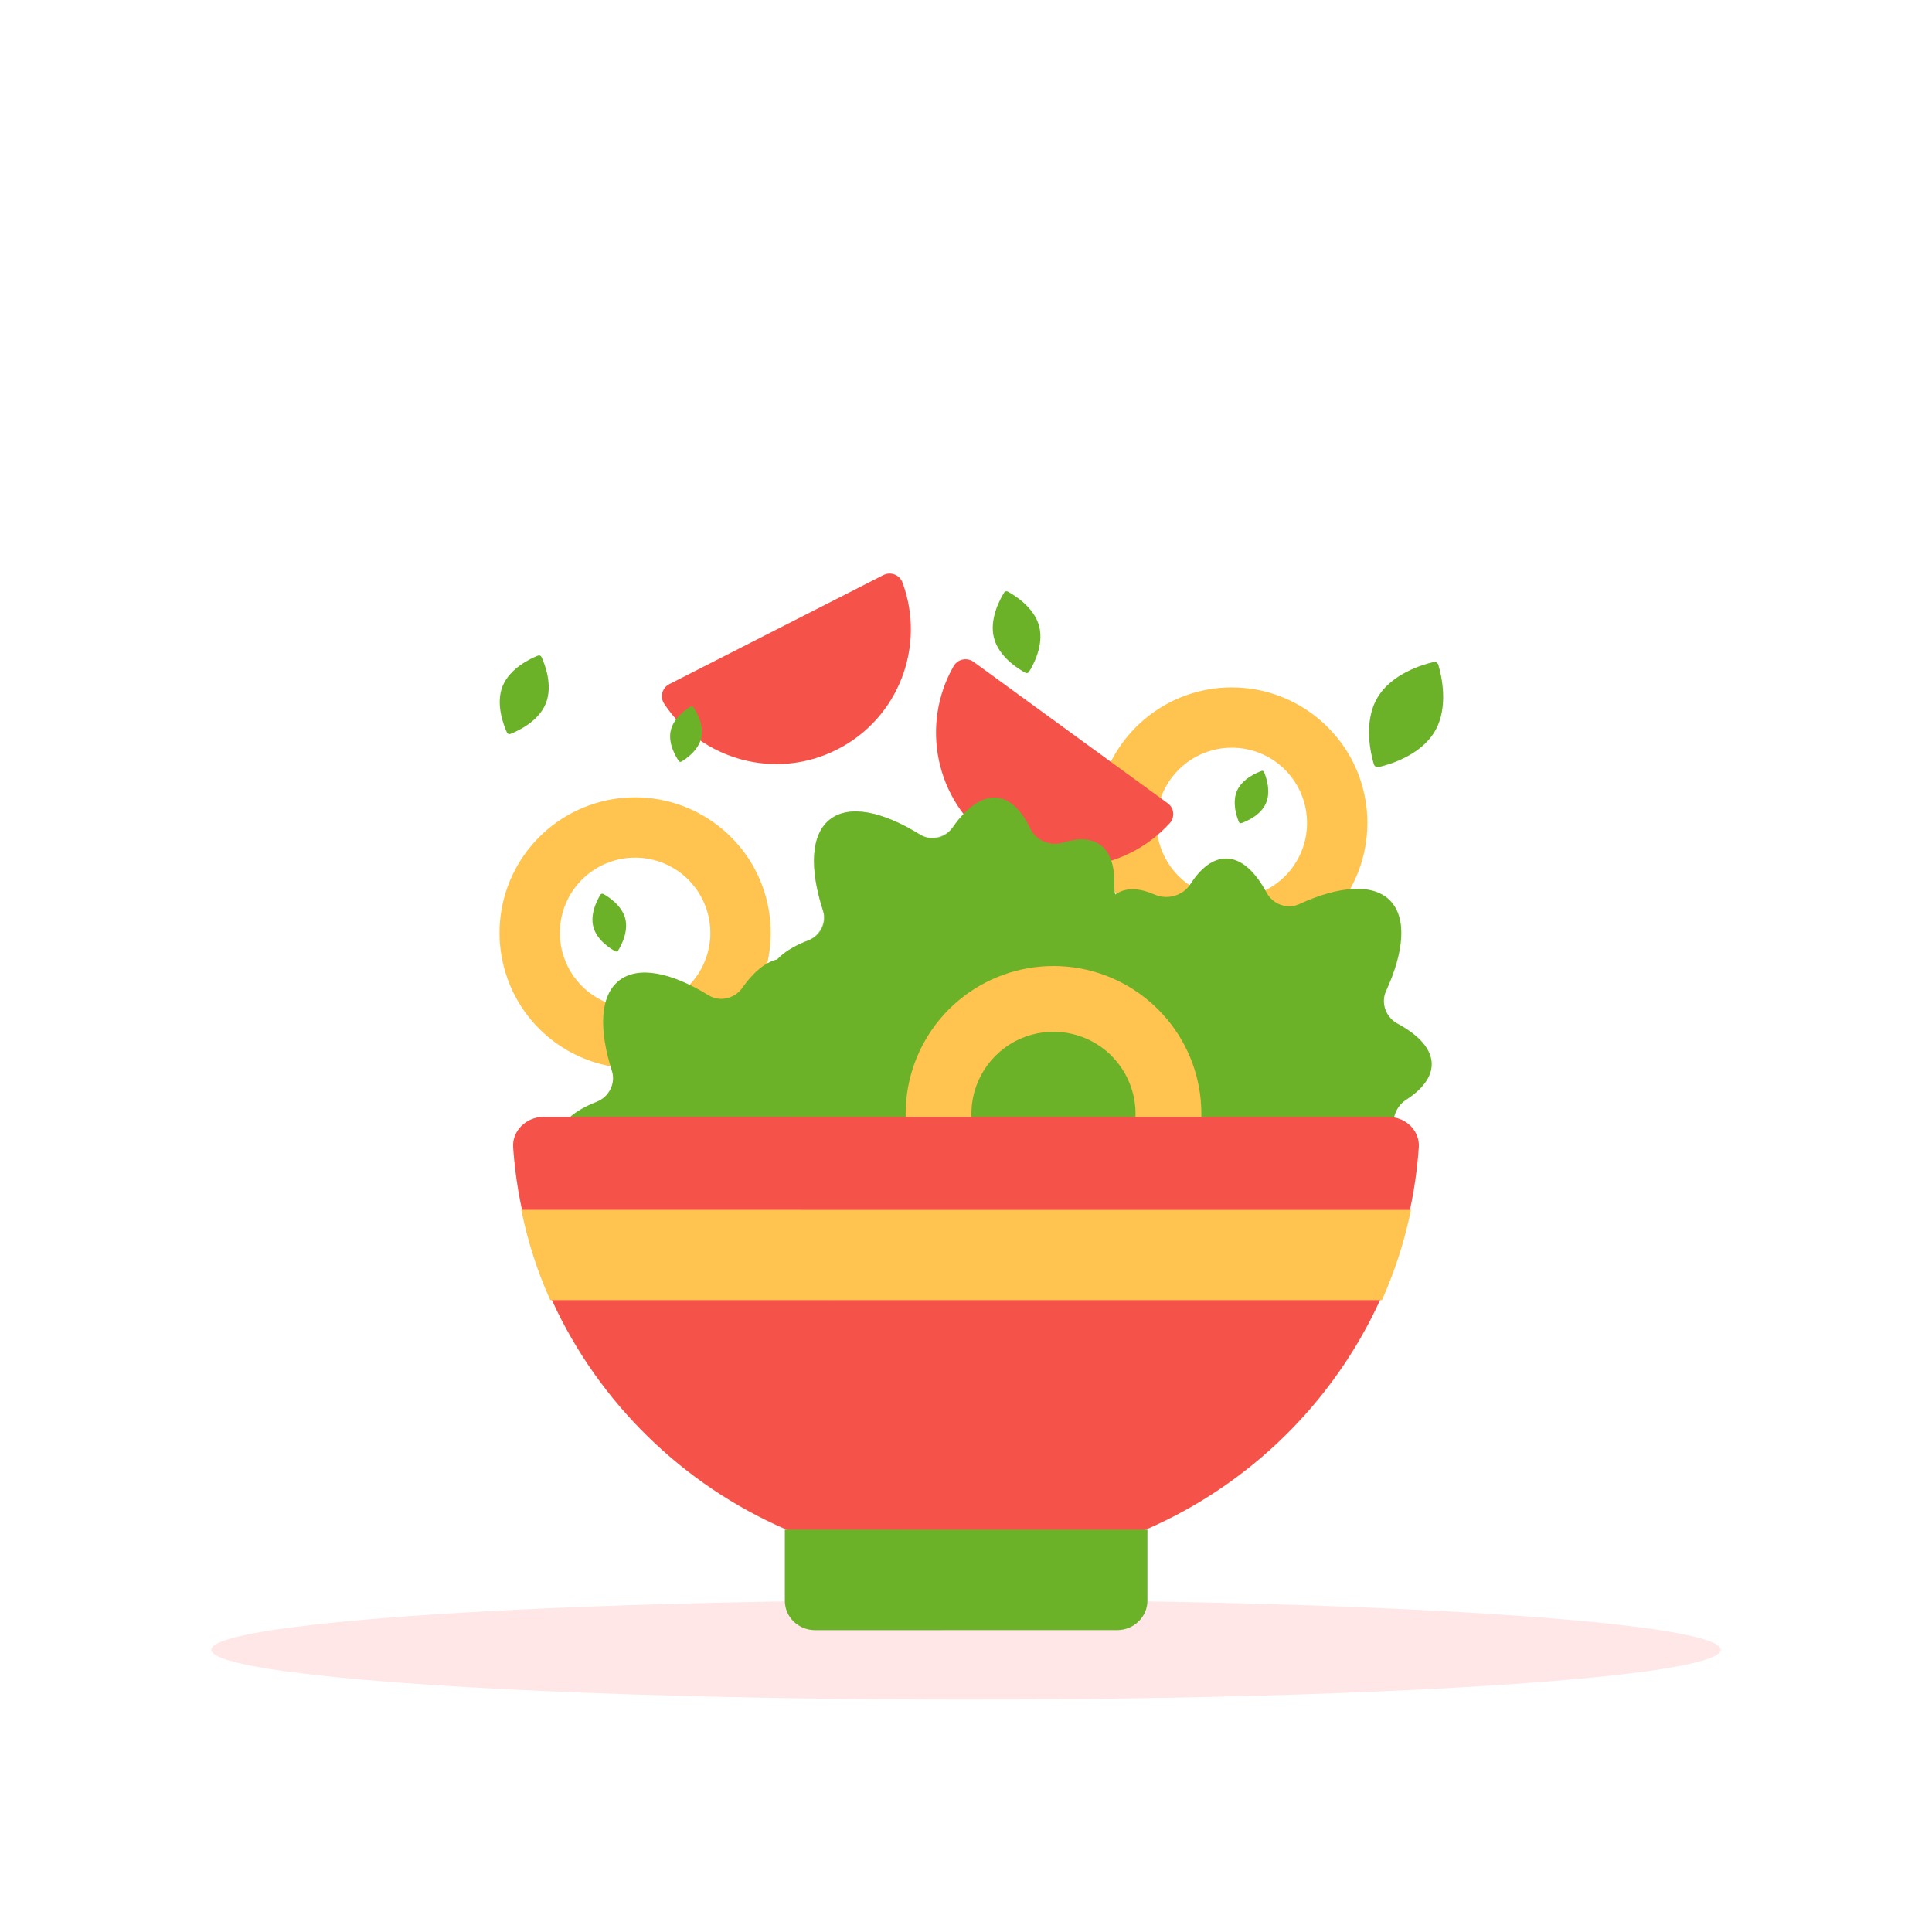 <svg width="64" height="64" viewBox="0 0 64 64" fill="none" xmlns="http://www.w3.org/2000/svg">
<ellipse opacity="0.14" cx="32" cy="54.65" rx="25" ry="1.65" fill="#F55349"/>
<path d="M24.485 28.024C23.808 27.214 22.866 26.668 21.827 26.482C20.787 26.297 19.715 26.484 18.799 27.01C17.884 27.537 17.183 28.369 16.82 29.361C16.458 30.353 16.456 31.441 16.817 32.434C17.177 33.427 17.875 34.261 18.79 34.79C19.704 35.319 20.775 35.509 21.816 35.326C22.856 35.143 23.799 34.599 24.478 33.79C25.157 32.981 25.529 31.959 25.529 30.903C25.53 29.85 25.16 28.831 24.485 28.024ZM21.038 33.398C20.545 33.397 20.063 33.251 19.653 32.977C19.243 32.703 18.923 32.313 18.735 31.858C18.546 31.402 18.497 30.901 18.593 30.417C18.689 29.933 18.927 29.489 19.275 29.14C19.624 28.791 20.068 28.554 20.552 28.457C21.036 28.361 21.537 28.41 21.993 28.599C22.449 28.788 22.838 29.107 23.112 29.517C23.386 29.927 23.533 30.41 23.533 30.903C23.533 31.564 23.27 32.199 22.802 32.667C22.334 33.135 21.7 33.398 21.038 33.398Z" fill="#FFC34F"/>
<g style="mix-blend-mode:multiply" opacity="0.36">
<path d="M25.529 30.903C25.529 31.961 25.155 32.986 24.473 33.795C23.791 34.605 22.846 35.148 21.802 35.328C20.759 35.508 19.686 35.314 18.772 34.78C17.858 34.246 17.162 33.407 16.807 32.41C17.423 32.164 18.037 31.899 18.646 31.613C18.753 31.973 18.94 32.305 19.193 32.583C19.446 32.861 19.759 33.078 20.107 33.219C20.456 33.359 20.832 33.419 21.207 33.393C21.582 33.368 21.947 33.258 22.274 33.072C22.6 32.886 22.881 32.628 23.094 32.318C23.307 32.009 23.447 31.655 23.505 31.283C23.562 30.912 23.534 30.532 23.424 30.172C23.314 29.813 23.123 29.483 22.868 29.207C23.416 28.835 23.955 28.441 24.485 28.024C25.161 28.831 25.531 29.85 25.529 30.903Z" fill="#FFC34F"/>
</g>
<path d="M44.251 24.382C43.574 23.571 42.633 23.025 41.593 22.84C40.553 22.654 39.481 22.841 38.566 23.368C37.65 23.895 36.95 24.727 36.587 25.719C36.224 26.711 36.223 27.799 36.583 28.792C36.943 29.785 37.642 30.619 38.556 31.148C39.471 31.677 40.542 31.867 41.582 31.684C42.623 31.501 43.565 30.957 44.244 30.148C44.923 29.339 45.295 28.317 45.295 27.261C45.296 26.208 44.927 25.189 44.251 24.382ZM40.805 29.755C40.312 29.755 39.829 29.609 39.419 29.335C39.009 29.061 38.69 28.671 38.501 28.215C38.312 27.76 38.263 27.258 38.359 26.775C38.456 26.291 38.693 25.846 39.042 25.498C39.391 25.149 39.835 24.912 40.319 24.815C40.803 24.719 41.304 24.768 41.76 24.957C42.215 25.146 42.605 25.465 42.879 25.875C43.153 26.285 43.299 26.767 43.3 27.261C43.3 27.922 43.037 28.557 42.569 29.025C42.101 29.492 41.466 29.755 40.805 29.755Z" fill="#FFC34F"/>
<g style="mix-blend-mode:multiply" opacity="0.36">
<path d="M45.296 27.261C45.296 28.319 44.922 29.343 44.24 30.153C43.558 30.963 42.612 31.505 41.569 31.686C40.526 31.866 39.453 31.672 38.539 31.138C37.625 30.604 36.929 29.765 36.574 28.767C37.19 28.522 37.803 28.256 38.413 27.97C38.52 28.331 38.707 28.663 38.96 28.941C39.213 29.219 39.525 29.436 39.874 29.576C40.223 29.717 40.599 29.776 40.974 29.751C41.349 29.726 41.714 29.616 42.04 29.43C42.367 29.244 42.647 28.986 42.861 28.676C43.074 28.366 43.214 28.013 43.271 27.641C43.328 27.269 43.301 26.89 43.19 26.53C43.08 26.171 42.89 25.841 42.634 25.565C43.183 25.193 43.722 24.799 44.252 24.382C44.928 25.189 45.297 26.208 45.296 27.261Z" fill="#FFC34F"/>
</g>
<path d="M32.25 21.924C32.03 21.766 31.725 21.833 31.591 22.065C30.479 24.012 30.986 26.522 32.842 27.865C34.692 29.214 37.238 28.927 38.746 27.273C38.929 27.077 38.898 26.76 38.679 26.607L32.25 21.924Z" fill="#F55349"/>
<g style="mix-blend-mode:multiply" opacity="0.46">
<path d="M33.762 26.394C33.609 26.284 33.572 26.07 33.688 25.918L34.25 25.148C34.36 24.996 34.574 24.959 34.726 25.075C34.879 25.185 34.916 25.399 34.8 25.551L34.238 26.321C34.128 26.473 33.914 26.504 33.762 26.394Z" fill="#F55349"/>
</g>
<g style="mix-blend-mode:multiply" opacity="0.46">
<path d="M36.124 27.774C35.941 27.725 35.831 27.536 35.88 27.352L36.124 26.431C36.173 26.247 36.363 26.137 36.546 26.186C36.729 26.235 36.839 26.424 36.79 26.608L36.546 27.529C36.491 27.713 36.301 27.823 36.124 27.774Z" fill="#F55349"/>
</g>
<g style="mix-blend-mode:multiply" opacity="0.46">
<path d="M31.948 24.733C32.052 24.892 32.266 24.941 32.425 24.837L33.224 24.324C33.383 24.221 33.432 24.007 33.328 23.848C33.224 23.689 33.011 23.64 32.852 23.744L32.052 24.263C31.893 24.361 31.845 24.575 31.948 24.733Z" fill="#F55349"/>
</g>
<path d="M30.656 35.578C30.224 35.486 29.91 35.085 29.924 34.644C29.944 34.029 29.797 33.565 29.46 33.323C29.164 33.111 28.751 33.093 28.264 33.239C27.824 33.371 27.328 33.17 27.128 32.756C26.847 32.175 26.485 31.818 26.059 31.766C25.567 31.706 25.058 32.062 24.589 32.725C24.337 33.081 23.844 33.199 23.472 32.97C22.238 32.209 21.145 31.985 20.51 32.48C19.874 32.976 19.829 34.093 20.27 35.475C20.403 35.89 20.171 36.34 19.765 36.498C19.008 36.794 18.537 37.202 18.477 37.694C18.425 38.12 18.683 38.559 19.182 38.973C19.535 39.266 19.613 39.795 19.379 40.19C19.118 40.629 19.037 41.033 19.173 41.37C19.324 41.755 19.739 42.011 20.344 42.141C20.774 42.233 21.086 42.632 21.072 43.072C21.051 43.69 21.198 44.156 21.535 44.398C21.814 44.597 22.195 44.627 22.644 44.508C23.028 44.407 23.442 44.557 23.699 44.859C23.909 45.106 24.147 45.256 24.411 45.289C25.033 45.366 25.684 44.774 26.245 43.738C26.437 43.384 26.866 43.229 27.252 43.346C27.929 43.553 28.506 43.523 28.898 43.213C29.296 42.904 29.463 42.348 29.424 41.638C29.403 41.238 29.656 40.86 30.044 40.76C31.184 40.463 31.917 39.976 31.994 39.349C32.027 39.086 31.941 38.818 31.753 38.555C31.521 38.23 31.47 37.79 31.661 37.439C31.883 37.033 31.947 36.658 31.823 36.339C31.668 35.96 31.255 35.706 30.656 35.578Z" fill="#6BB229"/>
<path d="M37.599 30.233C37.188 30.151 36.888 29.77 36.907 29.35C36.935 28.714 36.789 28.234 36.444 27.987C36.14 27.769 35.711 27.756 35.206 27.916C34.79 28.049 34.317 27.856 34.132 27.461C33.848 26.855 33.479 26.483 33.044 26.43C32.543 26.369 32.025 26.738 31.55 27.423C31.313 27.764 30.844 27.875 30.492 27.656C29.243 26.878 28.135 26.644 27.494 27.144C26.853 27.645 26.813 28.778 27.267 30.178C27.395 30.572 27.175 31 26.788 31.147C26.008 31.444 25.523 31.857 25.461 32.358C25.408 32.794 25.679 33.243 26.201 33.666C26.54 33.94 26.615 34.444 26.386 34.816C26.108 35.269 26.017 35.688 26.157 36.034C26.312 36.428 26.743 36.687 27.37 36.813C27.78 36.896 28.077 37.276 28.058 37.694C28.029 38.333 28.175 38.814 28.52 39.062C28.806 39.267 29.199 39.292 29.663 39.163C30.027 39.061 30.421 39.203 30.66 39.495C30.876 39.759 31.121 39.919 31.395 39.953C32.024 40.031 32.683 39.425 33.247 38.369C33.427 38.032 33.836 37.884 34.201 37.999C34.894 38.218 35.484 38.192 35.883 37.877C36.283 37.562 36.45 36.993 36.406 36.266C36.383 35.886 36.623 35.527 36.992 35.433C38.153 35.137 38.901 34.647 38.978 34.013C39.012 33.74 38.919 33.462 38.716 33.189C38.489 32.885 38.442 32.466 38.628 32.135C38.864 31.717 38.935 31.33 38.807 31.003C38.653 30.615 38.224 30.357 37.599 30.233Z" fill="#6BB229"/>
<g style="mix-blend-mode:multiply" opacity="0.46">
<path d="M37.641 30.241C37.209 30.15 36.894 29.749 36.908 29.308C36.928 28.692 36.781 28.229 36.444 27.987C36.149 27.775 35.735 27.757 35.249 27.903C34.809 28.035 34.312 27.834 34.112 27.42C33.831 26.839 33.469 26.482 33.044 26.43C32.552 26.37 32.042 26.726 31.574 27.389C31.322 27.745 30.828 27.863 30.456 27.634C29.222 26.873 28.129 26.649 27.494 27.144C26.859 27.64 26.813 28.757 27.255 30.139C27.387 30.554 27.155 31.004 26.75 31.162C25.992 31.458 25.521 31.866 25.461 32.358C25.409 32.784 25.667 33.223 26.166 33.637C26.52 33.93 26.597 34.459 26.363 34.854C26.103 35.293 26.021 35.697 26.157 36.034C26.308 36.419 26.724 36.675 27.329 36.805C27.759 36.897 28.071 37.296 28.056 37.736C28.035 38.354 28.183 38.82 28.52 39.062C28.798 39.261 29.179 39.291 29.628 39.172C30.013 39.071 30.426 39.221 30.683 39.523C30.893 39.77 31.131 39.92 31.395 39.953C32.017 40.03 32.669 39.438 33.23 38.402C33.421 38.048 33.851 37.893 34.236 38.01C34.913 38.217 35.49 38.187 35.883 37.877C36.276 37.568 36.445 37.013 36.408 36.302C36.387 35.902 36.64 35.524 37.028 35.423C38.168 35.127 38.902 34.64 38.978 34.013C39.011 33.749 38.926 33.482 38.738 33.219C38.505 32.894 38.455 32.454 38.646 32.103C38.867 31.697 38.931 31.322 38.807 31.003C38.656 30.623 38.243 30.369 37.641 30.241Z" fill="#6BB229"/>
</g>
<path d="M44.207 40.281C44.247 39.841 44.605 39.48 45.045 39.441C45.658 39.386 46.1 39.184 46.298 38.818C46.474 38.498 46.444 38.087 46.239 37.622C46.053 37.2 46.193 36.682 46.579 36.433C47.12 36.083 47.428 35.681 47.428 35.252C47.428 34.755 47.01 34.292 46.292 33.906C45.909 33.7 45.734 33.225 45.915 32.83C46.519 31.513 46.61 30.398 46.042 29.825C45.474 29.256 44.359 29.344 43.037 29.951C42.642 30.132 42.167 29.957 41.96 29.574C41.574 28.857 41.112 28.439 40.614 28.439C40.184 28.439 39.782 28.748 39.431 29.291C39.183 29.677 38.667 29.818 38.247 29.633C37.781 29.429 37.369 29.396 37.049 29.568C36.686 29.767 36.482 30.211 36.426 30.827C36.387 31.265 36.029 31.623 35.591 31.661C34.975 31.715 34.531 31.917 34.332 32.285C34.167 32.587 34.183 32.966 34.353 33.394C34.501 33.766 34.399 34.197 34.129 34.492C33.913 34.73 33.795 34.984 33.795 35.246C33.795 35.873 34.463 36.449 35.559 36.882C35.932 37.029 36.138 37.436 36.067 37.832C35.943 38.529 36.04 39.097 36.396 39.453C36.751 39.808 37.32 39.905 38.017 39.781C38.412 39.711 38.819 39.916 38.966 40.29C39.398 41.385 39.97 42.053 40.602 42.053C40.866 42.053 41.12 41.935 41.358 41.717C41.652 41.447 42.082 41.345 42.452 41.493C42.884 41.665 43.264 41.682 43.563 41.516C43.943 41.327 44.152 40.89 44.207 40.281Z" fill="#6BB229"/>
<path d="M38.656 33.758C37.918 32.874 36.891 32.278 35.757 32.076C34.623 31.874 33.454 32.078 32.456 32.652C31.457 33.226 30.693 34.134 30.298 35.216C29.902 36.298 29.901 37.484 30.294 38.567C30.686 39.65 31.448 40.56 32.445 41.137C33.442 41.713 34.611 41.92 35.745 41.721C36.88 41.521 37.908 40.928 38.648 40.046C39.389 39.164 39.795 38.049 39.795 36.897C39.796 35.749 39.393 34.638 38.656 33.758ZM34.897 39.618C34.359 39.617 33.834 39.458 33.387 39.159C32.94 38.86 32.591 38.435 32.385 37.938C32.179 37.441 32.126 36.895 32.231 36.367C32.336 35.84 32.595 35.355 32.975 34.975C33.355 34.594 33.84 34.335 34.367 34.23C34.895 34.125 35.442 34.179 35.939 34.385C36.436 34.591 36.861 34.939 37.159 35.386C37.458 35.833 37.618 36.359 37.618 36.897C37.618 37.618 37.331 38.311 36.821 38.821C36.311 39.331 35.619 39.618 34.897 39.618Z" fill="#FFC34F"/>
<g style="mix-blend-mode:multiply" opacity="0.36">
<path d="M39.795 36.897C39.795 38.051 39.387 39.168 38.643 40.051C37.9 40.934 36.868 41.526 35.731 41.723C34.593 41.919 33.423 41.708 32.426 41.125C31.43 40.543 30.671 39.628 30.283 38.54C30.955 38.273 31.624 37.983 32.289 37.671C32.406 38.064 32.609 38.426 32.885 38.729C33.161 39.032 33.502 39.27 33.882 39.423C34.263 39.576 34.673 39.641 35.082 39.613C35.491 39.585 35.889 39.465 36.245 39.263C36.601 39.059 36.907 38.779 37.139 38.441C37.372 38.103 37.525 37.717 37.587 37.312C37.649 36.907 37.619 36.492 37.499 36.1C37.379 35.709 37.171 35.349 36.893 35.048C37.49 34.642 38.078 34.212 38.656 33.758C39.393 34.638 39.797 35.749 39.795 36.897Z" fill="#FFC34F"/>
</g>
<path d="M22.171 22.663C21.932 22.785 21.853 23.09 22 23.31C23.233 25.178 25.699 25.868 27.738 24.824C29.778 23.787 30.675 21.387 29.894 19.293C29.802 19.043 29.509 18.927 29.265 19.049L22.171 22.663Z" fill="#F55349"/>
<g style="mix-blend-mode:multiply" opacity="0.46">
<path d="M26.93 23.226C26.759 23.312 26.558 23.244 26.472 23.073L26.038 22.225C25.953 22.054 26.02 21.852 26.191 21.767C26.362 21.681 26.564 21.749 26.649 21.92L27.082 22.768C27.168 22.933 27.101 23.141 26.93 23.226Z" fill="#F55349"/>
</g>
<g style="mix-blend-mode:multiply" opacity="0.46">
<path d="M29.225 21.749C29.097 21.889 28.883 21.901 28.743 21.773L28.035 21.138C27.894 21.01 27.882 20.796 28.01 20.656C28.139 20.515 28.352 20.503 28.493 20.631L29.201 21.266C29.341 21.389 29.354 21.608 29.225 21.749Z" fill="#F55349"/>
</g>
<g style="mix-blend-mode:multiply" opacity="0.46">
<path d="M24.628 24.087C24.817 24.069 24.951 23.898 24.933 23.708L24.835 22.762C24.817 22.573 24.646 22.439 24.457 22.457C24.268 22.475 24.133 22.646 24.152 22.835L24.249 23.782C24.274 23.971 24.439 24.105 24.628 24.087Z" fill="#F55349"/>
</g>
<path d="M18.08 23.304C17.836 23.909 17.14 24.22 16.908 24.312C16.859 24.33 16.81 24.305 16.792 24.263C16.688 24.031 16.407 23.323 16.651 22.724C16.895 22.126 17.591 21.808 17.823 21.717C17.872 21.699 17.921 21.723 17.939 21.766C18.043 21.992 18.324 22.7 18.08 23.304Z" fill="#6BB229"/>
<path d="M34.424 20.746C34.589 21.375 34.222 22.041 34.088 22.254C34.064 22.297 34.009 22.309 33.966 22.285C33.74 22.163 33.093 21.766 32.928 21.137C32.763 20.508 33.13 19.843 33.264 19.629C33.288 19.586 33.343 19.574 33.386 19.598C33.612 19.721 34.259 20.117 34.424 20.746Z" fill="#6BB229"/>
<path d="M20.711 30.423C20.827 30.869 20.571 31.339 20.473 31.491C20.455 31.522 20.418 31.528 20.388 31.516C20.229 31.43 19.771 31.149 19.655 30.704C19.539 30.258 19.795 29.788 19.893 29.635C19.911 29.605 19.948 29.599 19.979 29.611C20.137 29.696 20.589 29.977 20.711 30.423Z" fill="#6BB229"/>
<path d="M23.233 24.428C23.141 24.855 22.72 25.142 22.573 25.227C22.543 25.246 22.506 25.233 22.488 25.209C22.39 25.069 22.128 24.635 22.219 24.208C22.311 23.78 22.732 23.494 22.879 23.408C22.909 23.39 22.946 23.402 22.964 23.426C23.062 23.567 23.324 24 23.233 24.428Z" fill="#6BB229"/>
<g style="mix-blend-mode:multiply" opacity="0.36">
<path d="M23.233 24.428C23.141 24.855 22.72 25.142 22.573 25.227C22.543 25.246 22.506 25.233 22.488 25.209C22.39 25.069 22.128 24.635 22.219 24.208C22.311 23.78 22.732 23.494 22.879 23.408C22.909 23.39 22.946 23.402 22.964 23.426C23.062 23.567 23.324 24 23.233 24.428Z" fill="#6BB229"/>
</g>
<path d="M41.933 26.613C41.756 27.016 41.286 27.206 41.121 27.267C41.091 27.279 41.054 27.26 41.042 27.23C40.975 27.071 40.804 26.589 40.981 26.192C41.158 25.795 41.628 25.6 41.793 25.539C41.823 25.527 41.86 25.545 41.872 25.575C41.939 25.734 42.11 26.216 41.933 26.613Z" fill="#6BB229"/>
<g style="mix-blend-mode:multiply" opacity="0.36">
<path d="M41.933 26.613C41.756 27.016 41.286 27.206 41.121 27.267C41.091 27.279 41.054 27.26 41.042 27.23C40.975 27.071 40.804 26.589 40.981 26.192C41.158 25.795 41.628 25.6 41.793 25.539C41.823 25.527 41.86 25.545 41.872 25.575C41.939 25.734 42.11 26.216 41.933 26.613Z" fill="#6BB229"/>
</g>
<path d="M47.531 24.226C47.061 25.026 46.023 25.331 45.669 25.41C45.602 25.429 45.535 25.386 45.511 25.319C45.407 24.971 45.157 23.915 45.627 23.115C46.097 22.315 47.135 22.01 47.489 21.931C47.556 21.912 47.623 21.955 47.647 22.022C47.751 22.37 48.002 23.426 47.531 24.226Z" fill="#6BB229"/>
<path d="M31.99 51.889C24.04 51.889 17.53 45.679 17 38.01C16.96 37.46 17.44 37 18 37H46C46.57 37 47.04 37.46 47 38.01C46.47 45.679 39.96 51.899 32 51.899L31.99 51.889Z" fill="#F55349"/>
<g style="mix-blend-mode:multiply" opacity="0.36">
<path d="M26.23 37.17V37H18C17.44 37 16.96 37.46 17 38.01C17.53 45.679 24.04 51.899 31.99 51.899C33.61 51.899 35.16 51.639 36.62 51.179C30.6 49.269 26.23 43.719 26.23 37.17Z" fill="#F55349"/>
</g>
<path d="M38 50.669H26V53.029C26 53.569 26.45 53.999 27 53.999H37.01C37.56 53.999 38.01 53.559 38.01 53.029V50.669H38Z" fill="#6BB229"/>
<g style="mix-blend-mode:multiply" opacity="0.26">
<path d="M29.57 50.669H26V53.029C26 53.569 26.45 53.999 27 53.999H31.27L29.57 50.669Z" fill="#6BB229"/>
</g>
<path d="M45.78 43.069C46.2 42.12 46.53 41.12 46.74 40.08H17.27C17.48 41.12 17.8 42.12 18.23 43.069H45.78Z" fill="#FFC34F"/>
<g style="mix-blend-mode:multiply" opacity="0.4">
<path d="M27.49 43.069C27.07 42.12 26.74 41.12 26.53 40.08H17.27C17.46 40.989 17.73 41.87 18.08 42.709C18.13 42.829 18.18 42.949 18.23 43.059H27.49V43.069Z" fill="#FFC34F"/>
</g>
</svg>
